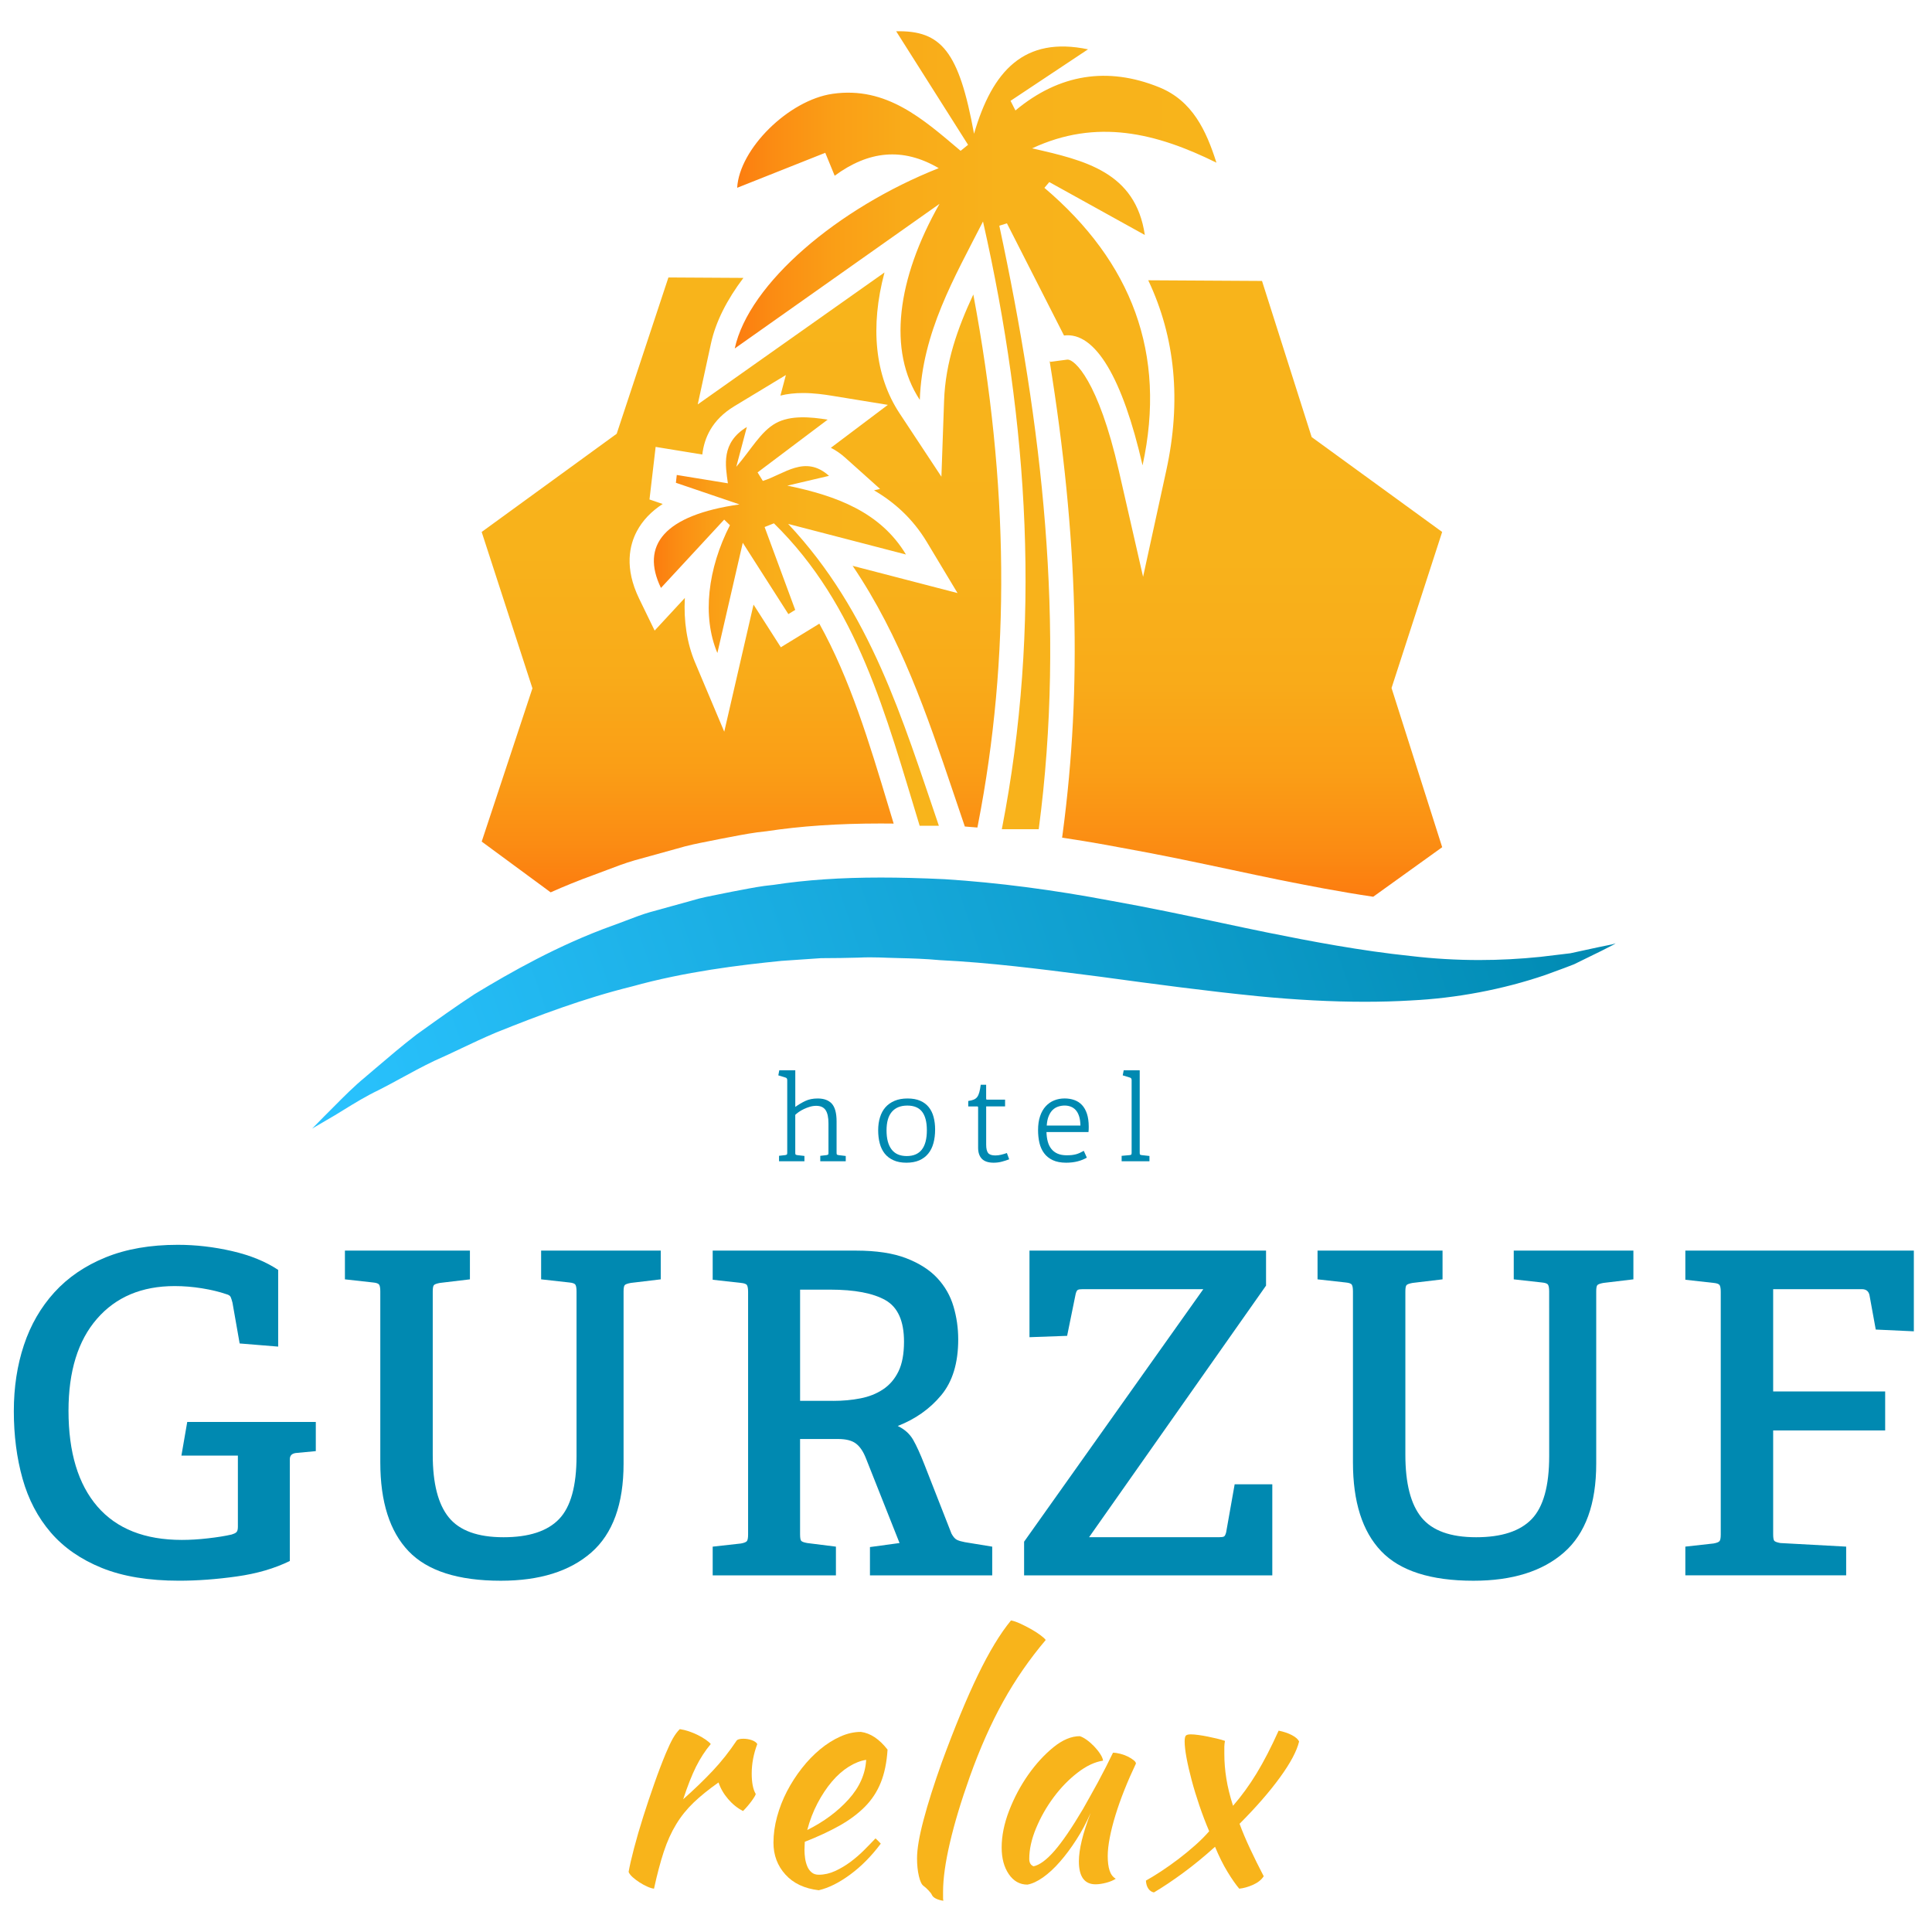 <svg width="133" height="133" viewBox="0 0 70 68" fill="none" xmlns="http://www.w3.org/2000/svg">
<path d="M29.72 41.075V40.878L29.947 40.852C29.979 40.846 29.998 40.838 30.006 40.83C30.013 40.821 30.017 40.801 30.017 40.769V39.703C30.017 39.485 29.982 39.324 29.913 39.221C29.843 39.118 29.73 39.066 29.573 39.066C29.494 39.066 29.416 39.078 29.34 39.101C29.263 39.124 29.191 39.152 29.124 39.184C29.057 39.216 28.997 39.251 28.943 39.288C28.889 39.327 28.846 39.361 28.814 39.393V40.764C28.814 40.799 28.818 40.821 28.825 40.83C28.832 40.838 28.852 40.846 28.885 40.852L29.146 40.882V41.074H28.226V40.877L28.453 40.851C28.485 40.845 28.504 40.837 28.512 40.827C28.519 40.816 28.523 40.795 28.523 40.763V38.136C28.523 38.087 28.504 38.055 28.466 38.044L28.2 37.962L28.235 37.778H28.815V39.106C28.931 39.022 29.053 38.95 29.179 38.89C29.305 38.83 29.454 38.8 29.627 38.8C29.854 38.8 30.024 38.863 30.139 38.989C30.253 39.116 30.311 39.33 30.311 39.629V40.765C30.311 40.8 30.315 40.822 30.322 40.83C30.329 40.839 30.349 40.847 30.381 40.852L30.643 40.883V41.075H29.72Z" fill="#0089B1"/>
<path d="M32.84 41.127C32.659 41.127 32.504 41.098 32.375 41.039C32.245 40.982 32.139 40.901 32.056 40.798C31.974 40.695 31.913 40.571 31.875 40.426C31.837 40.282 31.818 40.124 31.818 39.952C31.818 39.781 31.84 39.624 31.884 39.483C31.927 39.341 31.993 39.22 32.08 39.12C32.168 39.02 32.278 38.942 32.412 38.885C32.546 38.828 32.702 38.8 32.882 38.8C33.062 38.8 33.216 38.828 33.342 38.883C33.469 38.938 33.572 39.016 33.652 39.116C33.732 39.217 33.79 39.335 33.826 39.472C33.862 39.608 33.881 39.758 33.881 39.921C33.881 40.105 33.861 40.271 33.82 40.419C33.78 40.567 33.717 40.694 33.631 40.799C33.545 40.904 33.437 40.985 33.306 41.042C33.175 41.098 33.02 41.127 32.84 41.127ZM32.853 40.886C33.338 40.886 33.582 40.575 33.582 39.952C33.582 39.653 33.524 39.429 33.409 39.28C33.295 39.132 33.116 39.057 32.875 39.057C32.631 39.057 32.444 39.132 32.315 39.282C32.185 39.432 32.121 39.657 32.121 39.957C32.121 40.257 32.182 40.487 32.304 40.647C32.425 40.806 32.608 40.886 32.853 40.886Z" fill="#0089B1"/>
<path d="M36.565 41.004C36.48 41.036 36.391 41.064 36.299 41.089C36.206 41.114 36.107 41.127 36.002 41.127C35.81 41.127 35.668 41.08 35.576 40.987C35.485 40.894 35.439 40.76 35.439 40.585V39.131C35.439 39.117 35.437 39.106 35.434 39.099C35.431 39.092 35.421 39.088 35.404 39.088H35.081V38.891C35.162 38.879 35.229 38.863 35.281 38.841C35.334 38.819 35.376 38.786 35.408 38.743C35.44 38.699 35.465 38.641 35.484 38.57C35.503 38.499 35.52 38.41 35.534 38.302H35.73V38.799C35.73 38.814 35.732 38.825 35.735 38.832C35.738 38.839 35.748 38.843 35.766 38.843H36.416V39.087H35.731V40.475C35.731 40.615 35.755 40.715 35.8 40.774C35.847 40.834 35.934 40.864 36.062 40.864C36.135 40.864 36.207 40.855 36.278 40.837C36.349 40.82 36.417 40.8 36.481 40.776L36.565 41.004Z" fill="#0089B1"/>
<path d="M39.378 40.943C39.279 41.002 39.167 41.046 39.044 41.078C38.921 41.11 38.781 41.127 38.628 41.127C38.436 41.127 38.275 41.096 38.144 41.035C38.013 40.974 37.908 40.889 37.83 40.783C37.751 40.677 37.695 40.552 37.661 40.41C37.628 40.267 37.611 40.113 37.611 39.947C37.611 39.752 37.636 39.583 37.685 39.439C37.734 39.294 37.803 39.175 37.89 39.081C37.978 38.986 38.079 38.915 38.196 38.869C38.312 38.822 38.438 38.799 38.571 38.799C38.699 38.799 38.816 38.818 38.924 38.856C39.032 38.894 39.124 38.953 39.201 39.035C39.278 39.116 39.338 39.223 39.382 39.353C39.425 39.484 39.447 39.642 39.447 39.829C39.447 39.861 39.446 39.892 39.445 39.923C39.443 39.953 39.441 39.984 39.438 40.016H37.916C37.919 40.141 37.934 40.256 37.962 40.359C37.989 40.462 38.032 40.551 38.091 40.625C38.149 40.699 38.224 40.757 38.315 40.797C38.407 40.838 38.518 40.858 38.649 40.858C38.716 40.858 38.776 40.855 38.83 40.85C38.883 40.844 38.934 40.834 38.983 40.822C39.031 40.809 39.077 40.792 39.122 40.772C39.167 40.751 39.216 40.726 39.268 40.697L39.378 40.943ZM39.146 39.781C39.143 39.645 39.127 39.53 39.096 39.439C39.066 39.347 39.025 39.273 38.972 39.216C38.92 39.159 38.859 39.119 38.791 39.094C38.723 39.069 38.651 39.056 38.576 39.056C38.495 39.056 38.416 39.069 38.34 39.094C38.265 39.119 38.197 39.159 38.139 39.216C38.081 39.273 38.033 39.347 37.996 39.439C37.957 39.53 37.935 39.645 37.925 39.781H39.146Z" fill="#0089B1"/>
<path d="M40.639 41.075V40.878L40.931 40.852C40.963 40.848 40.982 40.841 40.99 40.83C40.997 40.818 41.001 40.796 41.001 40.764V38.136C41.001 38.087 40.982 38.055 40.944 38.044L40.678 37.962L40.714 37.778H41.294V40.765C41.294 40.8 41.297 40.822 41.304 40.83C41.311 40.839 41.332 40.847 41.364 40.852L41.647 40.883V41.075H40.639Z" fill="#0089B1"/>
<path d="M22.776 66.823C22.814 66.606 22.879 66.319 22.973 65.963C23.066 65.607 23.177 65.228 23.304 64.826C23.431 64.425 23.566 64.022 23.709 63.617C23.851 63.212 23.99 62.849 24.124 62.527C24.222 62.294 24.308 62.112 24.383 61.981C24.458 61.85 24.54 61.739 24.63 61.649C24.735 61.664 24.844 61.691 24.956 61.728C25.068 61.766 25.177 61.811 25.282 61.863C25.386 61.916 25.48 61.97 25.562 62.026C25.645 62.083 25.708 62.137 25.753 62.189C25.551 62.43 25.373 62.703 25.219 63.01C25.066 63.318 24.911 63.712 24.753 64.191C25.158 63.831 25.516 63.486 25.826 63.156C26.137 62.826 26.427 62.459 26.697 62.054C26.742 62.016 26.82 61.998 26.933 61.998C27.037 61.998 27.139 62.015 27.236 62.048C27.333 62.082 27.4 62.129 27.438 62.189C27.303 62.548 27.236 62.905 27.236 63.257C27.236 63.587 27.284 63.834 27.382 63.999C27.374 64.044 27.323 64.13 27.23 64.257C27.136 64.385 27.033 64.505 26.921 64.617C26.719 64.513 26.539 64.368 26.382 64.184C26.224 64.001 26.108 63.8 26.033 63.582C25.681 63.83 25.381 64.072 25.134 64.308C24.887 64.545 24.675 64.807 24.5 65.096C24.324 65.384 24.174 65.716 24.05 66.091C23.927 66.467 23.808 66.912 23.696 67.43C23.629 67.422 23.548 67.398 23.454 67.356C23.361 67.315 23.267 67.264 23.174 67.204C23.08 67.144 22.996 67.08 22.921 67.013C22.847 66.947 22.799 66.883 22.776 66.823Z" fill="#F8B41B"/>
<path d="M32.158 62.392C32.128 62.857 32.046 63.256 31.911 63.589C31.776 63.923 31.583 64.215 31.333 64.466C31.082 64.718 30.777 64.945 30.417 65.147C30.057 65.349 29.637 65.545 29.159 65.732C29.159 65.778 29.157 65.824 29.153 65.873C29.149 65.922 29.148 65.972 29.148 66.025C29.148 66.123 29.155 66.224 29.17 66.329C29.185 66.434 29.212 66.531 29.249 66.621C29.286 66.711 29.339 66.784 29.407 66.84C29.474 66.897 29.56 66.925 29.665 66.925C29.866 66.925 30.065 66.879 30.26 66.79C30.455 66.7 30.64 66.589 30.817 66.458C30.993 66.327 31.157 66.184 31.311 66.03C31.464 65.877 31.601 65.736 31.721 65.608C31.796 65.676 31.86 65.739 31.912 65.799C31.575 66.25 31.206 66.623 30.805 66.918C30.404 67.214 30.024 67.404 29.665 67.487C29.148 67.427 28.745 67.237 28.457 66.918C28.169 66.6 28.024 66.215 28.024 65.766C28.024 65.458 28.067 65.145 28.154 64.826C28.24 64.508 28.36 64.2 28.513 63.904C28.667 63.608 28.847 63.329 29.053 63.066C29.258 62.803 29.48 62.575 29.715 62.38C29.951 62.185 30.195 62.031 30.446 61.919C30.697 61.806 30.945 61.75 31.192 61.75C31.537 61.795 31.859 62.009 32.158 62.392ZM31.383 62.763C31.181 62.793 30.971 62.875 30.754 63.01C30.537 63.145 30.332 63.326 30.142 63.55C29.951 63.775 29.777 64.038 29.619 64.338C29.462 64.637 29.339 64.96 29.248 65.305C29.848 65.006 30.346 64.636 30.743 64.197C31.14 63.759 31.353 63.28 31.383 62.763Z" fill="#F8B41B"/>
<path d="M33.226 66.328C33.226 65.998 33.304 65.535 33.462 64.939C33.619 64.343 33.84 63.648 34.124 62.852C34.589 61.585 35.025 60.53 35.433 59.686C35.842 58.843 36.24 58.185 36.63 57.712C36.719 57.727 36.83 57.764 36.961 57.824C37.092 57.884 37.221 57.95 37.348 58.021C37.475 58.092 37.59 58.165 37.691 58.24C37.793 58.315 37.858 58.375 37.888 58.42C37.304 59.11 36.79 59.852 36.348 60.648C35.906 61.443 35.502 62.354 35.135 63.381C34.821 64.266 34.58 65.062 34.416 65.771C34.251 66.48 34.169 67.07 34.169 67.542C34.169 67.67 34.169 67.748 34.169 67.779C34.169 67.808 34.173 67.839 34.18 67.869C34.075 67.854 33.985 67.827 33.91 67.79C33.835 67.752 33.787 67.707 33.764 67.655C33.749 67.617 33.708 67.563 33.641 67.492C33.573 67.421 33.513 67.366 33.461 67.329C33.394 67.283 33.337 67.165 33.293 66.974C33.248 66.784 33.226 66.568 33.226 66.328Z" fill="#F8B41B"/>
<path d="M40.326 62.504C40.401 62.504 40.489 62.517 40.59 62.543C40.692 62.569 40.783 62.603 40.865 62.644C40.948 62.686 41.017 62.729 41.073 62.774C41.129 62.819 41.157 62.861 41.157 62.897C41.007 63.212 40.868 63.529 40.741 63.848C40.614 64.166 40.506 64.472 40.416 64.765C40.326 65.057 40.257 65.331 40.208 65.585C40.159 65.841 40.135 66.062 40.135 66.249C40.135 66.459 40.157 66.634 40.202 66.772C40.247 66.911 40.322 67.01 40.426 67.07C40.337 67.13 40.221 67.178 40.078 67.216C39.935 67.253 39.808 67.272 39.696 67.272C39.292 67.272 39.09 66.995 39.09 66.439C39.09 66.012 39.231 65.427 39.517 64.685C39.366 65.028 39.195 65.351 39 65.653C38.805 65.956 38.607 66.223 38.404 66.454C38.203 66.686 37.998 66.874 37.793 67.02C37.587 67.165 37.397 67.253 37.225 67.283C36.948 67.283 36.723 67.156 36.551 66.904C36.379 66.652 36.292 66.33 36.292 65.938C36.292 65.517 36.382 65.072 36.562 64.605C36.742 64.139 36.972 63.706 37.252 63.306C37.533 62.907 37.839 62.574 38.168 62.306C38.497 62.039 38.816 61.905 39.123 61.905C39.198 61.928 39.282 61.973 39.376 62.04C39.469 62.107 39.559 62.186 39.645 62.276C39.731 62.366 39.804 62.457 39.864 62.551C39.925 62.644 39.958 62.725 39.966 62.792C39.666 62.837 39.357 62.983 39.039 63.23C38.72 63.476 38.432 63.774 38.174 64.121C37.915 64.47 37.704 64.842 37.539 65.238C37.374 65.635 37.292 66.005 37.292 66.35C37.292 66.492 37.344 66.581 37.45 66.619C37.667 66.573 37.918 66.388 38.203 66.062C38.487 65.736 38.832 65.232 39.236 64.549C39.311 64.414 39.395 64.264 39.489 64.099C39.582 63.934 39.678 63.762 39.776 63.581C39.873 63.401 39.968 63.22 40.062 63.036C40.155 62.854 40.243 62.676 40.326 62.504Z" fill="#F8B41B"/>
<path d="M45.787 66.98C45.705 67.108 45.575 67.211 45.4 67.29C45.224 67.368 45.057 67.415 44.9 67.43C44.773 67.28 44.63 67.076 44.473 66.817C44.315 66.558 44.166 66.257 44.023 65.912C43.641 66.257 43.259 66.57 42.877 66.852C42.495 67.133 42.139 67.371 41.81 67.566C41.727 67.551 41.66 67.506 41.608 67.431C41.555 67.356 41.526 67.258 41.519 67.138C41.668 67.055 41.846 66.947 42.053 66.812C42.258 66.677 42.468 66.529 42.682 66.368C42.895 66.206 43.101 66.038 43.3 65.861C43.498 65.685 43.668 65.515 43.811 65.349C43.683 65.05 43.566 64.74 43.457 64.422C43.349 64.103 43.255 63.796 43.176 63.499C43.097 63.203 43.035 62.933 42.99 62.689C42.945 62.446 42.922 62.249 42.922 62.098C42.922 61.994 42.936 61.924 42.961 61.89C42.988 61.856 43.05 61.839 43.147 61.839C43.222 61.839 43.314 61.847 43.422 61.862C43.531 61.877 43.641 61.895 43.753 61.918C43.866 61.941 43.978 61.965 44.09 61.992C44.202 62.018 44.3 62.046 44.383 62.076C44.368 62.158 44.36 62.23 44.36 62.29C44.36 62.35 44.36 62.435 44.36 62.549C44.36 62.841 44.384 63.139 44.433 63.443C44.481 63.746 44.562 64.075 44.675 64.427C44.982 64.074 45.266 63.683 45.529 63.252C45.791 62.821 46.057 62.305 46.327 61.705C46.514 61.742 46.675 61.797 46.81 61.868C46.945 61.939 47.031 62.016 47.069 62.098C46.986 62.443 46.755 62.879 46.373 63.403C45.991 63.928 45.503 64.487 44.912 65.079C45.016 65.364 45.144 65.666 45.294 65.985C45.443 66.304 45.607 66.635 45.787 66.98Z" fill="#F8B41B"/>
<path d="M10.76 51.641C10.587 51.652 10.501 51.727 10.501 51.869V55.557C9.949 55.828 9.308 56.016 8.577 56.118C7.846 56.221 7.151 56.272 6.491 56.272C5.387 56.272 4.454 56.118 3.691 55.81C2.928 55.501 2.311 55.073 1.84 54.526C1.369 53.979 1.029 53.329 0.817 52.576C0.606 51.823 0.501 51.008 0.501 50.13C0.501 49.263 0.623 48.465 0.867 47.733C1.11 47.002 1.478 46.366 1.97 45.824C2.463 45.282 3.082 44.86 3.829 44.556C4.575 44.253 5.446 44.102 6.442 44.102C7.092 44.102 7.747 44.177 8.407 44.329C9.067 44.481 9.624 44.708 10.079 45.011V47.79L8.683 47.676L8.423 46.198C8.401 46.111 8.379 46.043 8.358 45.995C8.337 45.946 8.283 45.911 8.196 45.889C7.947 45.803 7.655 45.733 7.319 45.678C6.984 45.624 6.654 45.597 6.329 45.597C5.139 45.597 4.2 45.992 3.513 46.783C2.825 47.574 2.482 48.684 2.482 50.114C2.482 51.62 2.832 52.777 3.529 53.584C4.227 54.391 5.247 54.794 6.589 54.794C6.881 54.794 7.195 54.776 7.531 54.737C7.866 54.699 8.153 54.654 8.391 54.599C8.467 54.577 8.524 54.551 8.562 54.518C8.599 54.485 8.619 54.42 8.619 54.323V51.739H6.573L6.784 50.52H11.442V51.577L10.76 51.641Z" fill="#0089B1"/>
<path d="M20.889 45.791C20.889 45.672 20.875 45.591 20.848 45.548C20.821 45.505 20.747 45.478 20.629 45.467L19.606 45.353V44.312H23.94V45.353L22.853 45.483C22.734 45.505 22.66 45.532 22.634 45.564C22.607 45.597 22.593 45.673 22.593 45.792V52.032C22.593 53.494 22.203 54.567 21.425 55.249C20.645 55.932 19.552 56.273 18.146 56.273C16.599 56.273 15.484 55.916 14.802 55.201C14.12 54.486 13.779 53.413 13.779 51.984V45.791C13.779 45.672 13.765 45.591 13.739 45.548C13.711 45.505 13.639 45.478 13.52 45.467L12.497 45.353V44.312H17.026V45.353L15.939 45.483C15.819 45.505 15.746 45.532 15.72 45.564C15.692 45.597 15.679 45.673 15.679 45.792V51.707C15.679 52.748 15.874 53.506 16.264 53.982C16.653 54.459 17.313 54.697 18.244 54.697C19.163 54.697 19.835 54.478 20.256 54.039C20.678 53.601 20.889 52.84 20.889 51.756V45.791H20.889Z" fill="#0089B1"/>
<path d="M31.52 56.077V55.053L32.592 54.907L31.374 51.836C31.276 51.587 31.155 51.408 31.008 51.3C30.863 51.191 30.648 51.138 30.368 51.138H28.988V54.583C28.988 54.713 29.001 54.794 29.028 54.826C29.055 54.859 29.128 54.886 29.247 54.907L30.287 55.038V56.078H25.822V55.038L26.845 54.924C26.964 54.902 27.037 54.872 27.064 54.834C27.09 54.797 27.105 54.718 27.105 54.599V45.807C27.105 45.687 27.09 45.606 27.064 45.563C27.037 45.52 26.963 45.493 26.845 45.482L25.822 45.368V44.312H31.017C31.753 44.312 32.358 44.404 32.835 44.588C33.311 44.772 33.687 45.013 33.963 45.311C34.239 45.609 34.434 45.95 34.547 46.335C34.661 46.72 34.718 47.118 34.718 47.53C34.718 48.386 34.512 49.06 34.101 49.553C33.69 50.047 33.165 50.417 32.527 50.666C32.776 50.785 32.963 50.953 33.087 51.17C33.211 51.387 33.348 51.69 33.5 52.08L34.474 54.566C34.539 54.686 34.607 54.762 34.677 54.794C34.747 54.827 34.842 54.854 34.96 54.876L35.95 55.038V56.078H31.52V56.077ZM30.19 49.756C30.536 49.756 30.863 49.727 31.172 49.666C31.481 49.607 31.754 49.499 31.992 49.341C32.23 49.184 32.417 48.967 32.552 48.691C32.687 48.415 32.754 48.055 32.754 47.61C32.754 46.863 32.53 46.362 32.081 46.107C31.632 45.853 30.963 45.726 30.076 45.726H28.989V49.755H30.19V49.756Z" fill="#0089B1"/>
<path d="M37.105 56.078V54.858L43.598 45.709H39.231C39.145 45.709 39.085 45.717 39.053 45.734C39.02 45.75 38.993 45.801 38.972 45.888L38.664 47.4L37.3 47.449V44.312H45.871V45.58L39.459 54.696H44.166C44.253 54.696 44.312 54.688 44.345 54.672C44.377 54.656 44.404 54.604 44.426 54.517L44.734 52.779H46.098V56.078H37.105Z" fill="#0089B1"/>
<path d="M56.129 45.791C56.129 45.672 56.115 45.591 56.088 45.548C56.061 45.505 55.988 45.478 55.869 45.467L54.846 45.353V44.312H59.181V45.353L58.093 45.483C57.974 45.505 57.901 45.532 57.874 45.564C57.847 45.597 57.834 45.673 57.834 45.792V52.032C57.834 53.494 57.444 54.567 56.665 55.249C55.886 55.932 54.793 56.273 53.386 56.273C51.839 56.273 50.724 55.916 50.042 55.201C49.36 54.486 49.02 53.413 49.02 51.984V45.791C49.02 45.672 49.006 45.591 48.979 45.548C48.952 45.505 48.879 45.478 48.76 45.467L47.737 45.353V44.312H52.266V45.353L51.179 45.483C51.06 45.505 50.986 45.532 50.96 45.564C50.932 45.597 50.919 45.673 50.919 45.792V51.707C50.919 52.748 51.114 53.506 51.504 53.982C51.894 54.459 52.553 54.697 53.484 54.697C54.404 54.697 55.075 54.478 55.497 54.039C55.918 53.601 56.13 52.84 56.13 51.756L56.129 45.791Z" fill="#0089B1"/>
<path d="M61.063 56.077V55.037L62.086 54.923C62.206 54.901 62.278 54.872 62.305 54.833C62.332 54.796 62.346 54.717 62.346 54.598V45.807C62.346 45.687 62.332 45.606 62.305 45.563C62.278 45.52 62.205 45.493 62.086 45.482L61.063 45.368V44.312H69.342V47.236L67.962 47.172L67.734 45.921C67.702 45.78 67.61 45.709 67.459 45.709H64.245V49.414H68.303V50.828H64.245V54.582C64.245 54.712 64.258 54.794 64.285 54.826C64.312 54.858 64.385 54.885 64.504 54.907L66.89 55.037V56.077H61.063Z" fill="#0089B1"/>
<path d="M52.252 18.274L47.524 14.836L45.725 9.179L41.603 9.155C42.585 11.229 42.805 13.534 42.256 16.049L41.416 19.899L40.538 16.058C39.787 12.769 38.929 12.029 38.687 12.029C38.68 12.029 38.672 12.029 38.665 12.03L38.049 12.111L38.028 12.069C39.064 18.476 39.205 23.892 38.508 29.159L38.482 29.35C39.188 29.456 39.902 29.576 40.625 29.714L40.627 29.714C42.018 29.962 43.356 30.247 44.65 30.521C45.226 30.644 45.766 30.759 46.31 30.87C47.368 31.084 48.556 31.313 49.754 31.491L52.253 29.696L50.418 23.928L52.252 18.274Z" fill="url(#paint0_linear)"/>
<path d="M35.265 9.67C34.693 10.894 34.255 12.13 34.206 13.518L34.109 16.272L32.591 13.973C31.697 12.618 31.521 10.84 32.047 8.872L25.28 13.653L25.761 11.439C25.929 10.665 26.337 9.86 26.935 9.069L24.218 9.053L22.344 14.716L17.452 18.274L19.291 23.939L17.453 29.492L19.951 31.331C20.451 31.108 20.972 30.896 21.509 30.702C21.669 30.645 21.831 30.583 21.988 30.523C22.316 30.398 22.648 30.271 23.002 30.169L24.521 29.749C24.916 29.629 25.311 29.551 25.694 29.476C25.833 29.449 25.972 29.422 26.11 29.393L26.157 29.384C26.258 29.365 26.36 29.345 26.462 29.326C26.883 29.245 27.318 29.161 27.77 29.118C29.015 28.929 30.371 28.837 31.911 28.837C32.064 28.837 32.22 28.837 32.379 28.84C32.318 28.64 32.258 28.44 32.198 28.241C31.488 25.884 30.803 23.61 29.686 21.597L28.291 22.452L27.302 20.906L26.241 25.511L25.183 23.002C24.89 22.305 24.768 21.505 24.813 20.665L23.719 21.847L23.156 20.688C22.613 19.567 22.811 18.743 23.074 18.248C23.28 17.861 23.59 17.533 24.011 17.26L23.532 17.097L23.755 15.192L25.446 15.468C25.515 14.875 25.789 14.213 26.606 13.718L28.474 12.588L28.276 13.333C28.524 13.271 28.797 13.24 29.097 13.24C29.492 13.24 29.877 13.295 30.131 13.337L32.169 13.669L30.104 15.224C30.285 15.315 30.46 15.436 30.627 15.586L31.886 16.714L31.668 16.766C32.406 17.197 33.073 17.793 33.582 18.639L34.693 20.488L30.892 19.501C32.634 22.074 33.596 24.921 34.533 27.693C34.639 28.008 34.745 28.322 34.852 28.635L34.958 28.946C35.11 28.957 35.261 28.97 35.413 28.983L35.434 28.874C36.61 22.847 36.557 16.543 35.265 9.67Z" fill="url(#paint1_linear)"/>
<path d="M26.621 11.626C29.25 9.769 31.645 8.077 34.04 6.386C32.493 9.115 32.158 11.718 33.326 13.488C33.413 11.042 34.576 9.065 35.616 7.025C37.275 14.363 37.737 21.679 36.298 29.044H37.635C38.617 21.635 37.752 14.386 36.207 7.178C36.3 7.15 36.392 7.121 36.483 7.092C37.171 8.443 37.858 9.795 38.551 11.156C39.686 11.009 40.677 12.71 41.397 15.861C42.28 11.815 41.002 8.49 37.841 5.806C37.9 5.737 37.959 5.667 38.018 5.597C39.191 6.246 40.365 6.896 41.479 7.514C41.145 5.232 39.303 4.808 37.395 4.375C39.728 3.286 41.889 3.813 44.074 4.894C43.703 3.73 43.207 2.649 41.992 2.159C40.132 1.408 38.379 1.678 36.791 3.002C36.731 2.885 36.673 2.769 36.614 2.653C37.53 2.043 38.447 1.435 39.421 0.787C37.111 0.305 35.955 1.56 35.291 3.846C34.744 0.844 34.099 0.099 32.47 0.133C33.307 1.456 34.191 2.852 35.075 4.247C34.985 4.32 34.896 4.392 34.805 4.465C33.453 3.322 32.121 2.118 30.167 2.399C28.571 2.628 26.789 4.395 26.709 5.804C27.757 5.388 28.804 4.972 29.901 4.536C29.988 4.747 30.094 5.006 30.242 5.367C31.463 4.468 32.701 4.324 34.012 5.093C30.364 6.535 27.134 9.266 26.621 11.626Z" fill="url(#paint2_linear)"/>
<path d="M11.307 39.894C11.438 39.762 11.572 39.627 11.71 39.484C11.837 39.359 11.964 39.23 12.093 39.1C12.458 38.732 12.835 38.351 13.241 38.02L13.256 38.006C13.371 37.91 13.485 37.811 13.601 37.712C14.079 37.305 14.573 36.884 15.092 36.484L15.281 36.349C15.896 35.908 16.533 35.452 17.197 35.018C18.492 34.233 20.224 33.246 22.172 32.544C22.345 32.483 22.519 32.417 22.688 32.352C22.987 32.238 23.268 32.13 23.543 32.051L25.067 31.63L25.083 31.625C25.385 31.532 25.718 31.468 26.071 31.398C26.219 31.369 26.366 31.34 26.514 31.309C26.619 31.29 26.725 31.269 26.831 31.249C27.23 31.173 27.608 31.1 27.971 31.067L28.008 31.063L28.045 31.058C29.198 30.881 30.463 30.795 31.911 30.795C32.604 30.795 33.362 30.814 34.23 30.855C36.139 30.977 38.168 31.24 40.261 31.638L40.275 31.64C41.637 31.882 42.962 32.164 44.245 32.436C44.822 32.559 45.368 32.675 45.918 32.787C47.488 33.105 49.33 33.453 51.108 33.637C51.933 33.735 52.771 33.784 53.597 33.784C54.328 33.784 55.073 33.745 55.811 33.669L56.896 33.539L57.893 33.323L58.415 33.216L58.538 33.177L58.449 33.234L58.02 33.453L57.03 33.938C56.805 34.028 56.569 34.114 56.319 34.205C56.208 34.246 56.096 34.287 55.983 34.328C54.447 34.851 52.768 35.168 51.126 35.248L51.115 35.249C50.58 35.281 50.018 35.296 49.444 35.296C48.256 35.296 46.955 35.228 45.579 35.094C43.719 34.908 41.88 34.663 39.841 34.385L39.449 34.335C37.679 34.108 35.849 33.875 34.055 33.788C33.533 33.739 33.022 33.724 32.59 33.714C32.45 33.712 32.313 33.706 32.176 33.702C31.964 33.694 31.745 33.686 31.519 33.686C31.377 33.686 31.247 33.689 31.122 33.696C30.669 33.71 30.216 33.714 29.791 33.716H29.752L28.337 33.813L28.318 33.814C26.802 33.965 24.818 34.206 22.902 34.74C21.142 35.174 19.495 35.799 17.975 36.41L17.957 36.418C17.519 36.602 17.102 36.8 16.699 36.991C16.378 37.143 16.074 37.288 15.771 37.42L15.751 37.429L15.732 37.438C15.302 37.644 14.902 37.862 14.514 38.074C14.238 38.224 13.978 38.366 13.719 38.496C13.249 38.721 12.825 38.983 12.45 39.214C12.237 39.346 12.035 39.471 11.838 39.581L11.823 39.589L11.809 39.598C11.659 39.687 11.508 39.775 11.36 39.861C11.342 39.874 11.325 39.884 11.307 39.894Z" fill="url(#paint3_linear)"/>
<path d="M26.238 17.827C26.307 17.894 26.377 17.962 26.447 18.029C25.645 19.596 25.432 21.33 25.992 22.66C26.338 21.156 26.642 19.84 26.912 18.666C27.466 19.534 28.015 20.392 28.564 21.25C28.646 21.199 28.729 21.148 28.812 21.098C28.442 20.096 28.072 19.096 27.703 18.095C27.815 18.05 27.928 18.006 28.04 17.961C31.082 20.941 32.093 24.899 33.321 28.919H34.017C32.702 25.072 31.556 21.172 28.556 17.982C30.119 18.388 31.504 18.748 32.825 19.091C31.907 17.563 30.32 16.963 28.526 16.596C29.021 16.479 29.517 16.363 30.037 16.241C29.168 15.462 28.416 16.182 27.639 16.425C27.576 16.322 27.512 16.219 27.449 16.116C28.295 15.479 29.141 14.842 29.987 14.205C29.372 14.105 28.639 14.038 28.106 14.334C27.56 14.637 27.211 15.295 26.677 15.913C26.818 15.381 26.928 14.966 27.06 14.471C26.116 15.043 26.284 15.865 26.373 16.511C25.749 16.41 25.135 16.309 24.521 16.209C24.511 16.304 24.5 16.397 24.489 16.492C25.167 16.723 25.845 16.954 26.793 17.276C24.062 17.665 23.2 18.76 23.948 20.302C24.685 19.504 25.462 18.665 26.238 17.827Z" fill="url(#paint4_linear)"/>
<defs>
<linearGradient id="paint0_linear" x1="45.141" y1="31.491" x2="45.141" y2="9.155" gradientUnits="userSpaceOnUse">
<stop stop-color="#FC7C0F"/>
<stop offset="0.08" stop-color="#FB8C13"/>
<stop offset="0.202" stop-color="#FA9E16"/>
<stop offset="0.35" stop-color="#F9AB19"/>
<stop offset="0.548" stop-color="#F8B21B"/>
<stop offset="1" stop-color="#F8B41B"/>
</linearGradient>
<linearGradient id="paint1_linear" x1="26.865" y1="31.331" x2="26.865" y2="8.872" gradientUnits="userSpaceOnUse">
<stop stop-color="#FC7C0F"/>
<stop offset="0.08" stop-color="#FB8C13"/>
<stop offset="0.202" stop-color="#FA9E16"/>
<stop offset="0.35" stop-color="#F9AB19"/>
<stop offset="0.548" stop-color="#F8B21B"/>
<stop offset="1" stop-color="#F8B41B"/>
</linearGradient>
<linearGradient id="paint2_linear" x1="26.621" y1="14.588" x2="44.074" y2="14.588" gradientUnits="userSpaceOnUse">
<stop stop-color="#FC7C0F"/>
<stop offset="0.08" stop-color="#FB8C13"/>
<stop offset="0.202" stop-color="#FA9E16"/>
<stop offset="0.35" stop-color="#F9AB19"/>
<stop offset="0.548" stop-color="#F8B21B"/>
<stop offset="1" stop-color="#F8B41B"/>
</linearGradient>
<linearGradient id="paint3_linear" x1="12.25" y1="42.645" x2="56.57" y2="27.442" gradientUnits="userSpaceOnUse">
<stop stop-color="#2AC3FF"/>
<stop offset="0.995" stop-color="#008AB2"/>
</linearGradient>
<linearGradient id="paint4_linear" x1="23.69" y1="21.52" x2="34.017" y2="21.52" gradientUnits="userSpaceOnUse">
<stop stop-color="#FC7C0F"/>
<stop offset="0.08" stop-color="#FB8C13"/>
<stop offset="0.202" stop-color="#FA9E16"/>
<stop offset="0.35" stop-color="#F9AB19"/>
<stop offset="0.548" stop-color="#F8B21B"/>
<stop offset="1" stop-color="#F8B41B"/>
</linearGradient>
</defs>
</svg>

